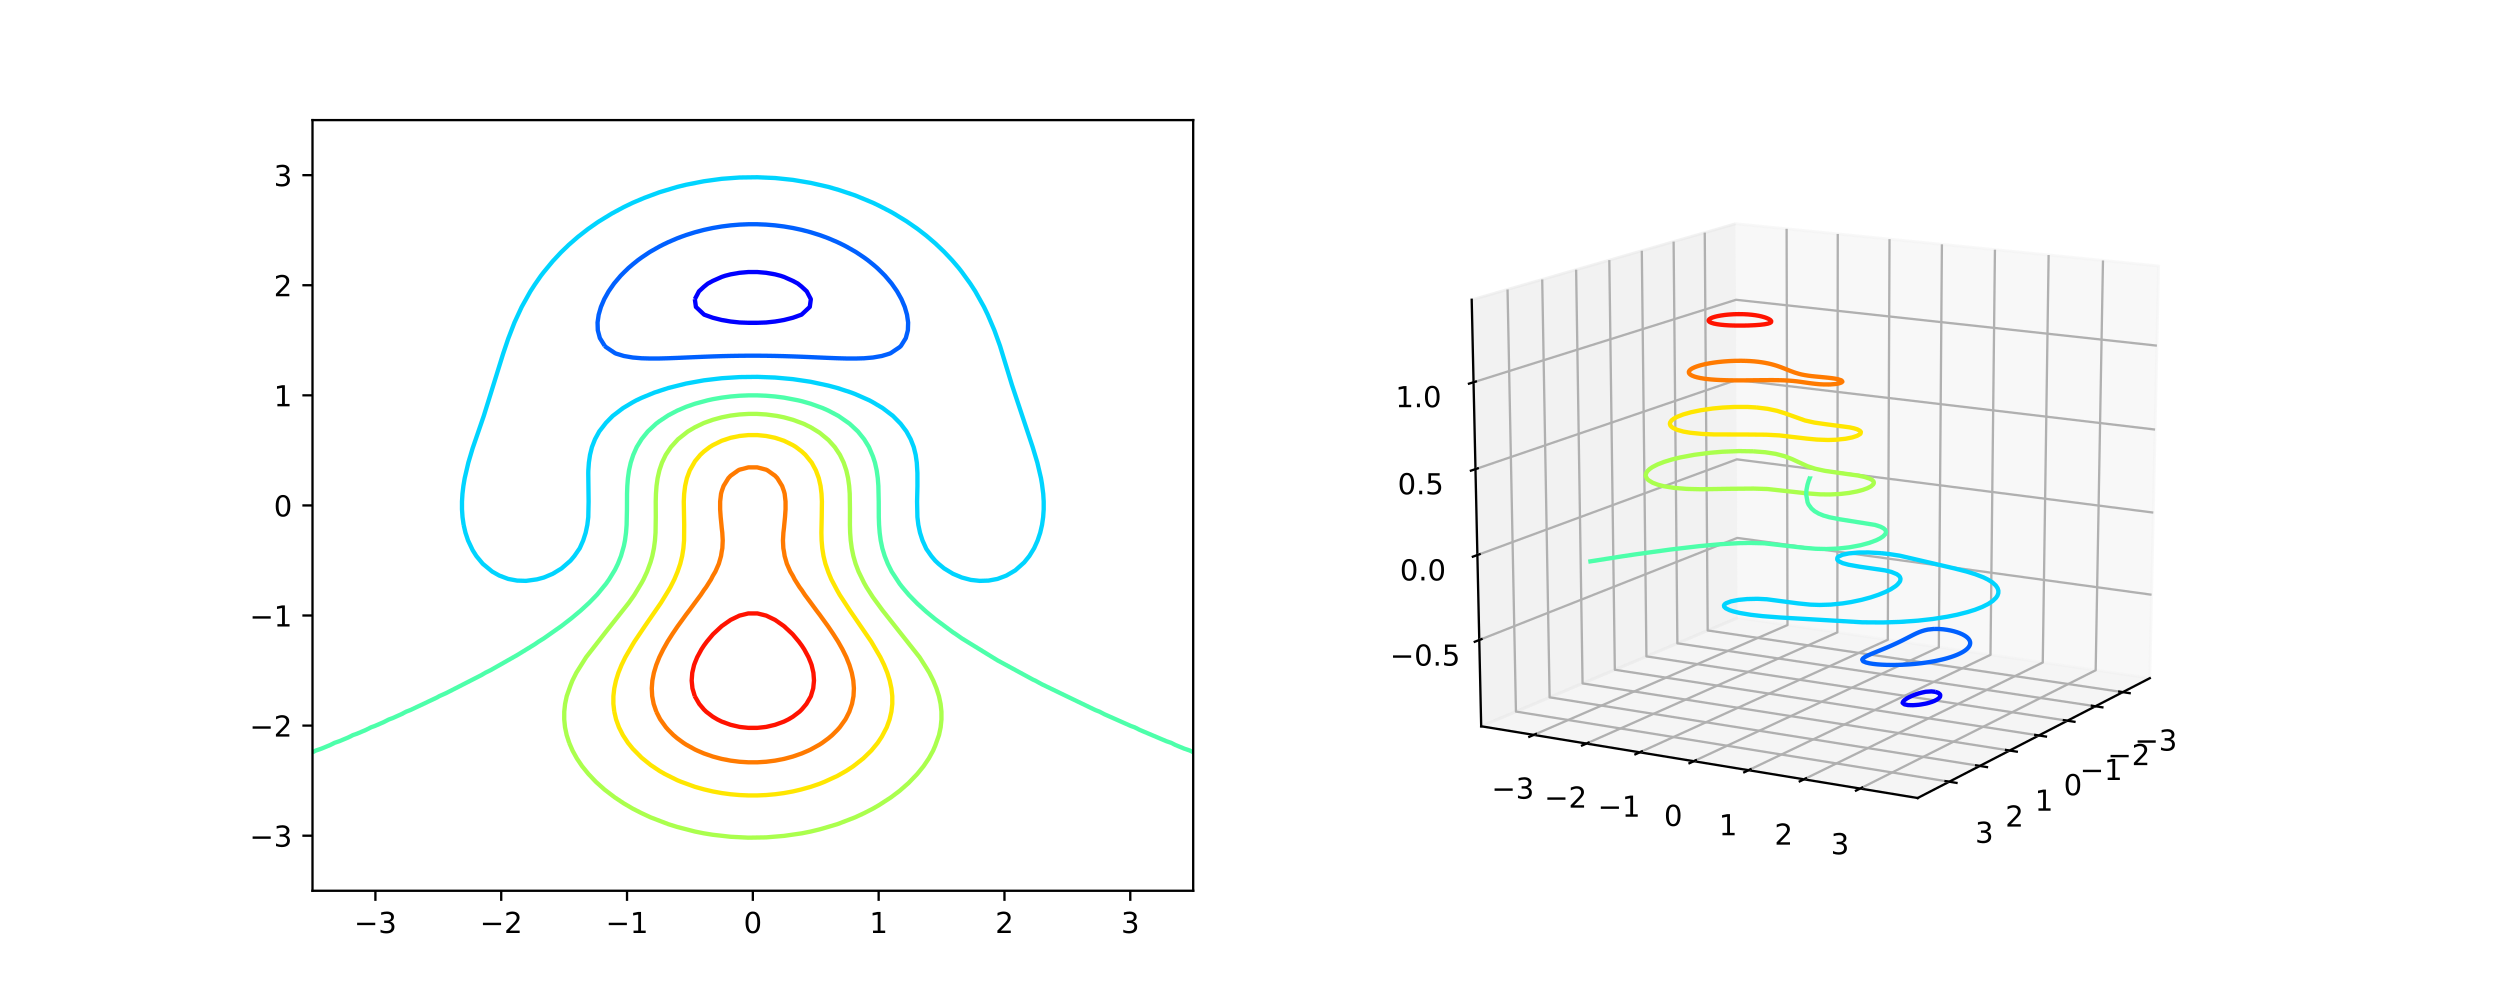 <?xml version="1.0" encoding="utf-8" standalone="no"?>
<!DOCTYPE svg PUBLIC "-//W3C//DTD SVG 1.1//EN"
  "http://www.w3.org/Graphics/SVG/1.1/DTD/svg11.dtd">
<!-- Created with matplotlib (https://matplotlib.org/) -->
<svg height="345.6pt" version="1.1" viewBox="0 0 863.28 345.6" width="863.28pt" xmlns="http://www.w3.org/2000/svg" xmlns:xlink="http://www.w3.org/1999/xlink">
 <defs>
  <style type="text/css">
*{stroke-linecap:butt;stroke-linejoin:round;}
  </style>
 </defs>
 <g id="figure_1">
  <g id="patch_1">
   <path d="M 0 345.6 
L 863.28 345.6 
L 863.28 0 
L 0 0 
z
" style="fill:#ffffff;"/>
  </g>
  <g id="axes_1">
   <g id="patch_2">
    <path d="M 107.91 307.584 
L 412.02 307.584 
L 412.02 41.472 
L 107.91 41.472 
z
" style="fill:#ffffff;"/>
   </g>
   <g id="matplotlib.axis_1">
    <g id="xtick_1">
     <g id="line2d_1">
      <defs>
       <path d="M 0 0 
L 0 3.5 
" id="m47b4298f0b" style="stroke:#000000;stroke-width:0.8;"/>
      </defs>
      <g>
       <use style="stroke:#000000;stroke-width:0.8;" x="129.632" xlink:href="#m47b4298f0b" y="307.584"/>
      </g>
     </g>
     <g id="text_1">
      <!-- −3 -->
      <defs>
       <path d="M 10.594 35.5 
L 73.188 35.5 
L 73.188 27.203 
L 10.594 27.203 
z
" id="DejaVuSans-8722"/>
       <path d="M 40.578 39.312 
Q 47.656 37.797 51.625 33 
Q 55.609 28.219 55.609 21.188 
Q 55.609 10.406 48.188 4.484 
Q 40.766 -1.422 27.094 -1.422 
Q 22.516 -1.422 17.656 -0.516 
Q 12.797 0.391 7.625 2.203 
L 7.625 11.719 
Q 11.719 9.328 16.594 8.109 
Q 21.484 6.891 26.812 6.891 
Q 36.078 6.891 40.938 10.547 
Q 45.797 14.203 45.797 21.188 
Q 45.797 27.641 41.281 31.266 
Q 36.766 34.906 28.719 34.906 
L 20.219 34.906 
L 20.219 43.016 
L 29.109 43.016 
Q 36.375 43.016 40.234 45.922 
Q 44.094 48.828 44.094 54.297 
Q 44.094 59.906 40.109 62.906 
Q 36.141 65.922 28.719 65.922 
Q 24.656 65.922 20.016 65.031 
Q 15.375 64.156 9.812 62.312 
L 9.812 71.094 
Q 15.438 72.656 20.344 73.438 
Q 25.25 74.219 29.594 74.219 
Q 40.828 74.219 47.359 69.109 
Q 53.906 64.016 53.906 55.328 
Q 53.906 49.266 50.438 45.094 
Q 46.969 40.922 40.578 39.312 
z
" id="DejaVuSans-51"/>
      </defs>
      <g transform="translate(122.261 322.182)scale(0.1 -0.1)">
       <use xlink:href="#DejaVuSans-8722"/>
       <use x="83.789" xlink:href="#DejaVuSans-51"/>
      </g>
     </g>
    </g>
    <g id="xtick_2">
     <g id="line2d_2">
      <g>
       <use style="stroke:#000000;stroke-width:0.8;" x="173.076" xlink:href="#m47b4298f0b" y="307.584"/>
      </g>
     </g>
     <g id="text_2">
      <!-- −2 -->
      <defs>
       <path d="M 19.188 8.297 
L 53.609 8.297 
L 53.609 0 
L 7.328 0 
L 7.328 8.297 
Q 12.938 14.109 22.625 23.891 
Q 32.328 33.688 34.812 36.531 
Q 39.547 41.844 41.422 45.531 
Q 43.312 49.219 43.312 52.781 
Q 43.312 58.594 39.234 62.25 
Q 35.156 65.922 28.609 65.922 
Q 23.969 65.922 18.812 64.312 
Q 13.672 62.703 7.812 59.422 
L 7.812 69.391 
Q 13.766 71.781 18.938 73 
Q 24.125 74.219 28.422 74.219 
Q 39.75 74.219 46.484 68.547 
Q 53.219 62.891 53.219 53.422 
Q 53.219 48.922 51.531 44.891 
Q 49.859 40.875 45.406 35.406 
Q 44.188 33.984 37.641 27.219 
Q 31.109 20.453 19.188 8.297 
z
" id="DejaVuSans-50"/>
      </defs>
      <g transform="translate(165.705 322.182)scale(0.1 -0.1)">
       <use xlink:href="#DejaVuSans-8722"/>
       <use x="83.789" xlink:href="#DejaVuSans-50"/>
      </g>
     </g>
    </g>
    <g id="xtick_3">
     <g id="line2d_3">
      <g>
       <use style="stroke:#000000;stroke-width:0.8;" x="216.521" xlink:href="#m47b4298f0b" y="307.584"/>
      </g>
     </g>
     <g id="text_3">
      <!-- −1 -->
      <defs>
       <path d="M 12.406 8.297 
L 28.516 8.297 
L 28.516 63.922 
L 10.984 60.406 
L 10.984 69.391 
L 28.422 72.906 
L 38.281 72.906 
L 38.281 8.297 
L 54.391 8.297 
L 54.391 0 
L 12.406 0 
z
" id="DejaVuSans-49"/>
      </defs>
      <g transform="translate(209.15 322.182)scale(0.1 -0.1)">
       <use xlink:href="#DejaVuSans-8722"/>
       <use x="83.789" xlink:href="#DejaVuSans-49"/>
      </g>
     </g>
    </g>
    <g id="xtick_4">
     <g id="line2d_4">
      <g>
       <use style="stroke:#000000;stroke-width:0.8;" x="259.965" xlink:href="#m47b4298f0b" y="307.584"/>
      </g>
     </g>
     <g id="text_4">
      <!-- 0 -->
      <defs>
       <path d="M 31.781 66.406 
Q 24.172 66.406 20.328 58.906 
Q 16.5 51.422 16.5 36.375 
Q 16.5 21.391 20.328 13.891 
Q 24.172 6.391 31.781 6.391 
Q 39.453 6.391 43.281 13.891 
Q 47.125 21.391 47.125 36.375 
Q 47.125 51.422 43.281 58.906 
Q 39.453 66.406 31.781 66.406 
z
M 31.781 74.219 
Q 44.047 74.219 50.516 64.516 
Q 56.984 54.828 56.984 36.375 
Q 56.984 17.969 50.516 8.266 
Q 44.047 -1.422 31.781 -1.422 
Q 19.531 -1.422 13.062 8.266 
Q 6.594 17.969 6.594 36.375 
Q 6.594 54.828 13.062 64.516 
Q 19.531 74.219 31.781 74.219 
z
" id="DejaVuSans-48"/>
      </defs>
      <g transform="translate(256.784 322.182)scale(0.1 -0.1)">
       <use xlink:href="#DejaVuSans-48"/>
      </g>
     </g>
    </g>
    <g id="xtick_5">
     <g id="line2d_5">
      <g>
       <use style="stroke:#000000;stroke-width:0.8;" x="303.409" xlink:href="#m47b4298f0b" y="307.584"/>
      </g>
     </g>
     <g id="text_5">
      <!-- 1 -->
      <g transform="translate(300.228 322.182)scale(0.1 -0.1)">
       <use xlink:href="#DejaVuSans-49"/>
      </g>
     </g>
    </g>
    <g id="xtick_6">
     <g id="line2d_6">
      <g>
       <use style="stroke:#000000;stroke-width:0.8;" x="346.854" xlink:href="#m47b4298f0b" y="307.584"/>
      </g>
     </g>
     <g id="text_6">
      <!-- 2 -->
      <g transform="translate(343.672 322.182)scale(0.1 -0.1)">
       <use xlink:href="#DejaVuSans-50"/>
      </g>
     </g>
    </g>
    <g id="xtick_7">
     <g id="line2d_7">
      <g>
       <use style="stroke:#000000;stroke-width:0.8;" x="390.298" xlink:href="#m47b4298f0b" y="307.584"/>
      </g>
     </g>
     <g id="text_7">
      <!-- 3 -->
      <g transform="translate(387.117 322.182)scale(0.1 -0.1)">
       <use xlink:href="#DejaVuSans-51"/>
      </g>
     </g>
    </g>
   </g>
   <g id="matplotlib.axis_2">
    <g id="ytick_1">
     <g id="line2d_8">
      <defs>
       <path d="M 0 0 
L -3.5 0 
" id="m21ea9159af" style="stroke:#000000;stroke-width:0.8;"/>
      </defs>
      <g>
       <use style="stroke:#000000;stroke-width:0.8;" x="107.91" xlink:href="#m21ea9159af" y="288.576"/>
      </g>
     </g>
     <g id="text_8">
      <!-- −3 -->
      <g transform="translate(86.168 292.375)scale(0.1 -0.1)">
       <use xlink:href="#DejaVuSans-8722"/>
       <use x="83.789" xlink:href="#DejaVuSans-51"/>
      </g>
     </g>
    </g>
    <g id="ytick_2">
     <g id="line2d_9">
      <g>
       <use style="stroke:#000000;stroke-width:0.8;" x="107.91" xlink:href="#m21ea9159af" y="250.56"/>
      </g>
     </g>
     <g id="text_9">
      <!-- −2 -->
      <g transform="translate(86.168 254.359)scale(0.1 -0.1)">
       <use xlink:href="#DejaVuSans-8722"/>
       <use x="83.789" xlink:href="#DejaVuSans-50"/>
      </g>
     </g>
    </g>
    <g id="ytick_3">
     <g id="line2d_10">
      <g>
       <use style="stroke:#000000;stroke-width:0.8;" x="107.91" xlink:href="#m21ea9159af" y="212.544"/>
      </g>
     </g>
     <g id="text_10">
      <!-- −1 -->
      <g transform="translate(86.168 216.343)scale(0.1 -0.1)">
       <use xlink:href="#DejaVuSans-8722"/>
       <use x="83.789" xlink:href="#DejaVuSans-49"/>
      </g>
     </g>
    </g>
    <g id="ytick_4">
     <g id="line2d_11">
      <g>
       <use style="stroke:#000000;stroke-width:0.8;" x="107.91" xlink:href="#m21ea9159af" y="174.528"/>
      </g>
     </g>
     <g id="text_11">
      <!-- 0 -->
      <g transform="translate(94.547 178.327)scale(0.1 -0.1)">
       <use xlink:href="#DejaVuSans-48"/>
      </g>
     </g>
    </g>
    <g id="ytick_5">
     <g id="line2d_12">
      <g>
       <use style="stroke:#000000;stroke-width:0.8;" x="107.91" xlink:href="#m21ea9159af" y="136.512"/>
      </g>
     </g>
     <g id="text_12">
      <!-- 1 -->
      <g transform="translate(94.547 140.311)scale(0.1 -0.1)">
       <use xlink:href="#DejaVuSans-49"/>
      </g>
     </g>
    </g>
    <g id="ytick_6">
     <g id="line2d_13">
      <g>
       <use style="stroke:#000000;stroke-width:0.8;" x="107.91" xlink:href="#m21ea9159af" y="98.496"/>
      </g>
     </g>
     <g id="text_13">
      <!-- 2 -->
      <g transform="translate(94.547 102.295)scale(0.1 -0.1)">
       <use xlink:href="#DejaVuSans-50"/>
      </g>
     </g>
    </g>
    <g id="ytick_7">
     <g id="line2d_14">
      <g>
       <use style="stroke:#000000;stroke-width:0.8;" x="107.91" xlink:href="#m21ea9159af" y="60.48"/>
      </g>
     </g>
     <g id="text_14">
      <!-- 3 -->
      <g transform="translate(94.547 64.279)scale(0.1 -0.1)">
       <use xlink:href="#DejaVuSans-51"/>
      </g>
     </g>
    </g>
   </g>
   <g id="LineCollection_1"/>
   <g id="LineCollection_2">
    <path clip-path="url(#pd31c607b9c)" d="M 239.946 103.296 
L 239.998 103.762 
L 240.307 105.984 
L 243.07 108.579 
L 243.204 108.672 
L 246.142 109.721 
L 249.214 110.497 
L 252.285 111.024 
L 255.357 111.352 
L 255.516 111.36 
L 258.429 111.465 
L 261.501 111.465 
L 264.414 111.36 
L 264.573 111.352 
L 267.645 111.024 
L 270.716 110.497 
L 273.788 109.721 
L 276.726 108.672 
L 276.86 108.579 
L 279.623 105.984 
L 279.932 103.762 
L 279.984 103.296 
L 279.932 103.188 
L 278.574 100.608 
L 276.86 99.021 
L 275.498 97.92 
L 273.788 96.993 
L 270.716 95.629 
L 269.548 95.232 
L 267.645 94.738 
L 264.573 94.204 
L 261.501 93.935 
L 258.429 93.935 
L 255.357 94.204 
L 252.285 94.738 
L 250.382 95.232 
L 249.214 95.629 
L 246.142 96.993 
L 244.432 97.92 
L 243.07 99.021 
L 241.356 100.608 
L 239.998 103.188 
L 239.946 103.296 
" style="fill:none;stroke:#0000ff;stroke-width:1.5;"/>
   </g>
   <g id="LineCollection_3">
    <path clip-path="url(#pd31c607b9c)" d="M 208.811 119.424 
L 209.28 119.874 
L 212.352 121.933 
L 212.758 122.112 
L 215.424 122.924 
L 218.495 123.455 
L 221.567 123.715 
L 224.639 123.804 
L 227.711 123.788 
L 230.783 123.706 
L 233.855 123.589 
L 236.926 123.456 
L 239.998 123.321 
L 243.07 123.192 
L 246.142 123.077 
L 249.214 122.98 
L 252.285 122.906 
L 255.357 122.855 
L 258.429 122.829 
L 261.501 122.829 
L 264.573 122.855 
L 267.645 122.906 
L 270.716 122.98 
L 273.788 123.077 
L 276.86 123.192 
L 279.932 123.321 
L 283.004 123.456 
L 286.075 123.589 
L 289.147 123.706 
L 292.219 123.788 
L 295.291 123.804 
L 298.363 123.715 
L 301.435 123.455 
L 304.506 122.924 
L 307.172 122.112 
L 307.578 121.933 
L 310.65 119.874 
L 311.119 119.424 
L 312.792 116.736 
L 313.504 114.048 
L 313.588 111.36 
L 313.2 108.672 
L 312.418 105.984 
L 311.275 103.296 
L 310.65 102.181 
L 309.769 100.608 
L 307.899 97.92 
L 307.578 97.533 
L 305.627 95.232 
L 304.506 94.097 
L 302.91 92.544 
L 301.435 91.283 
L 299.668 89.856 
L 298.363 88.91 
L 295.772 87.168 
L 295.291 86.871 
L 292.219 85.126 
L 290.963 84.48 
L 289.147 83.606 
L 286.075 82.291 
L 284.755 81.792 
L 283.004 81.16 
L 279.932 80.198 
L 276.86 79.39 
L 275.55 79.104 
L 273.788 78.728 
L 270.716 78.206 
L 267.645 77.819 
L 264.573 77.564 
L 261.501 77.436 
L 258.429 77.436 
L 255.357 77.564 
L 252.285 77.819 
L 249.214 78.206 
L 246.142 78.728 
L 244.38 79.104 
L 243.07 79.39 
L 239.998 80.198 
L 236.926 81.16 
L 235.175 81.792 
L 233.855 82.291 
L 230.783 83.606 
L 228.967 84.48 
L 227.711 85.126 
L 224.639 86.871 
L 224.158 87.168 
L 221.567 88.91 
L 220.262 89.856 
L 218.495 91.283 
L 217.02 92.544 
L 215.424 94.097 
L 214.303 95.232 
L 212.352 97.533 
L 212.031 97.92 
L 210.161 100.608 
L 209.28 102.181 
L 208.655 103.296 
L 207.512 105.984 
L 206.73 108.672 
L 206.342 111.36 
L 206.426 114.048 
L 207.138 116.736 
L 208.811 119.424 
" style="fill:none;stroke:#0060ff;stroke-width:1.5;"/>
   </g>
   <g id="LineCollection_4">
    <path clip-path="url(#pd31c607b9c)" d="M 160.102 181.248 
L 160.726 183.936 
L 161.62 186.624 
L 163.203 189.959 
L 164.485 192 
L 166.71 194.688 
L 169.964 197.376 
L 172.418 198.753 
L 175.49 199.91 
L 178.562 200.485 
L 181.634 200.583 
L 185.403 200.064 
L 187.777 199.429 
L 190.849 198.143 
L 193.921 196.273 
L 196.993 193.606 
L 198.341 192 
L 200.191 189.312 
L 201.381 186.624 
L 202.245 183.936 
L 202.816 181.248 
L 203.139 178.56 
L 203.252 173.184 
L 203.136 163.389 
L 203.157 162.432 
L 203.35 159.744 
L 203.74 157.056 
L 204.404 154.368 
L 205.455 151.68 
L 206.924 148.992 
L 209.28 145.964 
L 211.592 143.616 
L 215.125 140.928 
L 218.495 138.912 
L 219.732 138.24 
L 221.567 137.374 
L 225.986 135.552 
L 230.783 133.983 
L 236.926 132.445 
L 243.07 131.333 
L 249.214 130.605 
L 255.357 130.213 
L 261.501 130.134 
L 267.645 130.369 
L 273.788 130.925 
L 279.932 131.837 
L 286.075 133.158 
L 289.147 133.983 
L 293.944 135.552 
L 295.291 136.07 
L 300.198 138.24 
L 301.435 138.912 
L 304.805 140.928 
L 308.338 143.616 
L 310.985 146.304 
L 313.006 148.992 
L 314.475 151.68 
L 315.526 154.368 
L 316.19 157.056 
L 316.58 159.744 
L 316.794 163.389 
L 316.802 167.808 
L 316.678 173.184 
L 316.791 178.56 
L 317.114 181.248 
L 317.685 183.936 
L 318.549 186.624 
L 319.865 189.535 
L 321.589 192 
L 322.937 193.606 
L 324.09 194.688 
L 326.009 196.273 
L 329.081 198.143 
L 332.153 199.429 
L 335.225 200.244 
L 338.296 200.583 
L 341.368 200.485 
L 344.44 199.91 
L 347.512 198.753 
L 350.584 196.958 
L 353.655 194.223 
L 355.445 192 
L 357.098 189.312 
L 358.31 186.624 
L 359.204 183.936 
L 359.828 181.248 
L 360.216 178.56 
L 360.4 175.872 
L 360.4 173.184 
L 360.235 170.496 
L 359.799 167.088 
L 359.464 165.12 
L 358.202 159.744 
L 356.587 154.368 
L 349.419 132.864 
L 345.307 119.424 
L 343.37 114.048 
L 341.076 108.672 
L 339.784 105.984 
L 336.78 100.608 
L 335.039 97.92 
L 332.153 93.94 
L 331.071 92.544 
L 328.768 89.856 
L 326.009 86.938 
L 322.937 84.015 
L 319.865 81.388 
L 316.794 79.017 
L 313.044 76.416 
L 308.645 73.728 
L 307.578 73.119 
L 303.554 71.04 
L 301.435 70.019 
L 295.291 67.475 
L 289.886 65.664 
L 286.075 64.548 
L 279.932 63.154 
L 273.788 62.119 
L 267.645 61.476 
L 261.501 61.206 
L 255.357 61.295 
L 249.214 61.749 
L 243.07 62.59 
L 236.926 63.794 
L 233.855 64.548 
L 227.711 66.389 
L 222.434 68.352 
L 218.495 70.019 
L 215.424 71.501 
L 211.285 73.728 
L 206.886 76.416 
L 206.208 76.861 
L 203.018 79.104 
L 199.567 81.792 
L 196.474 84.48 
L 193.689 87.168 
L 190.849 90.218 
L 187.777 93.94 
L 186.775 95.232 
L 184.705 98.211 
L 183.15 100.608 
L 180.146 105.984 
L 177.652 111.36 
L 175.49 116.961 
L 173.747 122.112 
L 167.051 143.616 
L 163.203 154.801 
L 161.728 159.744 
L 160.466 165.12 
L 160.011 167.808 
L 159.695 170.496 
L 159.53 173.184 
L 159.53 175.872 
L 159.714 178.56 
L 160.102 181.248 
L 160.102 181.248 
" style="fill:none;stroke:#00d4ff;stroke-width:1.5;"/>
   </g>
   <g id="LineCollection_5">
    <path clip-path="url(#pd31c607b9c)" d="M 107.91 259.766 
L 108.993 259.2 
L 110.982 258.52 
L 114.054 257.253 
L 115.51 256.512 
L 117.125 255.962 
L 120.197 254.684 
L 121.907 253.824 
L 123.269 253.356 
L 126.341 252.057 
L 128.165 251.136 
L 129.413 250.696 
L 132.485 249.367 
L 134.273 248.448 
L 135.556 247.977 
L 138.628 246.608 
L 140.228 245.76 
L 141.7 245.191 
L 150.915 240.843 
L 151.704 240.384 
L 153.987 239.37 
L 166.275 233.1 
L 167.57 232.32 
L 169.346 231.45 
L 178.562 226.221 
L 184.705 222.453 
L 185.977 221.568 
L 187.777 220.453 
L 193.921 216.136 
L 197.321 213.504 
L 200.532 210.816 
L 203.462 208.128 
L 206.208 205.31 
L 209.28 201.567 
L 210.338 200.064 
L 212.352 196.764 
L 213.365 194.688 
L 214.433 192 
L 215.424 188.551 
L 215.815 186.624 
L 216.173 183.936 
L 216.378 181.248 
L 216.496 175.872 
L 216.522 170.496 
L 216.616 167.808 
L 216.825 165.12 
L 217.201 162.432 
L 217.8 159.744 
L 218.679 157.056 
L 219.871 154.368 
L 221.567 151.623 
L 223.685 148.992 
L 226.566 146.304 
L 227.711 145.443 
L 230.783 143.408 
L 233.855 141.801 
L 236.926 140.479 
L 239.998 139.411 
L 244.34 138.24 
L 246.142 137.842 
L 249.214 137.306 
L 252.285 136.913 
L 255.357 136.656 
L 258.429 136.528 
L 261.501 136.528 
L 264.573 136.656 
L 267.645 136.913 
L 270.716 137.306 
L 275.59 138.24 
L 276.86 138.537 
L 279.932 139.411 
L 284.121 140.928 
L 286.075 141.801 
L 289.506 143.616 
L 293.364 146.304 
L 296.245 148.992 
L 298.406 151.68 
L 300.059 154.368 
L 301.435 157.621 
L 302.13 159.744 
L 302.729 162.432 
L 303.105 165.12 
L 303.314 167.808 
L 303.433 173.184 
L 303.459 178.56 
L 303.552 181.248 
L 303.757 183.936 
L 304.115 186.624 
L 304.675 189.312 
L 305.497 192 
L 306.565 194.688 
L 307.908 197.376 
L 310.65 201.567 
L 311.573 202.752 
L 313.843 205.44 
L 316.794 208.456 
L 319.865 211.245 
L 322.937 213.785 
L 329.081 218.351 
L 329.91 218.88 
L 332.153 220.453 
L 344.44 228.02 
L 356.727 234.695 
L 357.443 235.008 
L 359.799 236.302 
L 378.23 245.191 
L 379.702 245.76 
L 381.302 246.608 
L 390.517 250.696 
L 391.765 251.136 
L 393.589 252.057 
L 402.805 255.962 
L 404.42 256.512 
L 405.876 257.253 
L 408.948 258.52 
L 410.937 259.2 
L 412.02 259.766 
L 412.02 259.766 
" style="fill:none;stroke:#4dffaa;stroke-width:1.5;"/>
   </g>
   <g id="LineCollection_6">
    <path clip-path="url(#pd31c607b9c)" d="M 196.556 256.512 
L 195.678 253.824 
L 195.11 251.136 
L 194.835 248.448 
L 194.842 245.76 
L 195.129 243.072 
L 195.699 240.384 
L 196.993 236.703 
L 197.661 235.008 
L 199.01 232.32 
L 202.389 226.944 
L 209.28 218.086 
L 217.153 208.128 
L 219.04 205.44 
L 221.567 201.262 
L 222.215 200.064 
L 223.462 197.376 
L 224.639 194.145 
L 225.253 192 
L 225.806 189.312 
L 226.166 186.624 
L 226.365 183.936 
L 226.451 178.56 
L 226.432 173.184 
L 226.507 170.496 
L 226.705 167.808 
L 227.08 165.12 
L 227.711 162.367 
L 228.601 159.744 
L 229.893 157.056 
L 231.684 154.368 
L 234.124 151.68 
L 237.524 148.992 
L 239.998 147.528 
L 243.07 146.057 
L 246.142 144.961 
L 249.214 144.115 
L 252.285 143.504 
L 255.357 143.123 
L 258.429 142.934 
L 261.501 142.934 
L 264.573 143.123 
L 268.243 143.616 
L 270.716 144.115 
L 273.788 144.961 
L 277.434 146.304 
L 279.932 147.528 
L 283.004 149.41 
L 286.075 151.95 
L 288.246 154.368 
L 290.037 157.056 
L 291.329 159.744 
L 292.24 162.432 
L 292.85 165.12 
L 293.225 167.808 
L 293.423 170.496 
L 293.5 175.872 
L 293.485 181.248 
L 293.565 183.936 
L 293.764 186.624 
L 294.124 189.312 
L 294.677 192 
L 295.451 194.688 
L 296.468 197.376 
L 298.363 201.262 
L 299.201 202.752 
L 301.435 206.241 
L 304.791 210.816 
L 317.541 226.944 
L 319.865 230.599 
L 320.92 232.32 
L 322.269 235.008 
L 323.37 237.696 
L 324.231 240.384 
L 324.801 243.072 
L 325.088 245.76 
L 325.095 248.448 
L 324.82 251.136 
L 324.252 253.824 
L 322.937 257.52 
L 322.214 259.2 
L 320.736 261.888 
L 318.924 264.576 
L 316.741 267.264 
L 313.722 270.397 
L 310.65 273.085 
L 307.578 275.397 
L 303.532 278.016 
L 301.435 279.233 
L 298.363 280.805 
L 295.291 282.235 
L 289.147 284.595 
L 284.137 286.08 
L 283.004 286.399 
L 279.932 287.145 
L 276.86 287.76 
L 270.716 288.645 
L 264.573 289.153 
L 258.429 289.256 
L 252.285 288.946 
L 246.142 288.257 
L 243.07 287.76 
L 239.998 287.145 
L 233.855 285.558 
L 230.783 284.595 
L 224.639 282.235 
L 221.369 280.704 
L 218.495 279.233 
L 215.424 277.434 
L 212.255 275.328 
L 208.736 272.64 
L 205.738 269.952 
L 203.136 267.201 
L 201.006 264.576 
L 199.194 261.888 
L 197.716 259.2 
L 196.556 256.512 
L 196.556 256.512 
" style="fill:none;stroke:#aaff4d;stroke-width:1.5;"/>
   </g>
   <g id="LineCollection_7">
    <path clip-path="url(#pd31c607b9c)" d="M 212.12 245.76 
L 211.811 243.072 
L 211.816 240.384 
L 212.122 237.696 
L 212.701 235.008 
L 213.536 232.32 
L 214.623 229.632 
L 215.93 226.944 
L 218.495 222.528 
L 219.074 221.568 
L 222.692 216.192 
L 228.253 208.128 
L 230.783 203.991 
L 231.503 202.752 
L 232.862 200.064 
L 233.989 197.376 
L 234.902 194.688 
L 235.562 192 
L 235.989 189.312 
L 236.217 186.624 
L 236.26 181.248 
L 236.116 173.184 
L 236.25 170.496 
L 236.581 167.808 
L 237.192 165.12 
L 238.19 162.432 
L 239.998 159.252 
L 241.83 157.056 
L 243.07 155.909 
L 245.083 154.368 
L 246.142 153.71 
L 249.214 152.202 
L 252.285 151.177 
L 255.357 150.55 
L 258.429 150.24 
L 261.501 150.24 
L 264.573 150.55 
L 267.645 151.177 
L 270.716 152.202 
L 273.788 153.71 
L 274.847 154.368 
L 276.86 155.909 
L 278.1 157.056 
L 280.288 159.744 
L 281.74 162.432 
L 282.738 165.12 
L 283.349 167.808 
L 283.68 170.496 
L 283.814 173.184 
L 283.749 178.56 
L 283.64 183.936 
L 283.713 186.624 
L 283.941 189.312 
L 284.368 192 
L 285.028 194.688 
L 286.075 197.687 
L 287.068 200.064 
L 289.147 203.991 
L 289.977 205.44 
L 293.486 210.816 
L 300.856 221.568 
L 304 226.944 
L 305.307 229.632 
L 306.394 232.32 
L 307.229 235.008 
L 307.808 237.696 
L 308.114 240.384 
L 308.119 243.072 
L 307.81 245.76 
L 307.179 248.448 
L 306.204 251.136 
L 304.506 254.364 
L 303.086 256.512 
L 300.86 259.2 
L 298.1 261.888 
L 294.677 264.576 
L 292.219 266.197 
L 289.147 267.935 
L 284.755 269.952 
L 283.004 270.658 
L 279.932 271.71 
L 276.579 272.64 
L 273.788 273.295 
L 270.716 273.856 
L 267.645 274.268 
L 264.573 274.539 
L 261.501 274.672 
L 258.429 274.672 
L 255.357 274.539 
L 252.285 274.268 
L 249.214 273.856 
L 246.142 273.295 
L 243.07 272.575 
L 239.998 271.71 
L 235.175 269.952 
L 233.855 269.407 
L 229.555 267.264 
L 227.711 266.197 
L 224.639 264.136 
L 221.567 261.652 
L 218.495 258.541 
L 216.844 256.512 
L 215.084 253.824 
L 213.726 251.136 
L 212.751 248.448 
L 212.12 245.76 
L 212.12 245.76 
" style="fill:none;stroke:#ffe600;stroke-width:1.5;"/>
   </g>
   <g id="LineCollection_8">
    <path clip-path="url(#pd31c607b9c)" d="M 226.639 245.76 
L 225.718 243.072 
L 225.205 240.384 
L 225.067 237.696 
L 225.273 235.008 
L 225.796 232.32 
L 226.608 229.632 
L 227.679 226.944 
L 227.711 226.88 
L 229.004 224.256 
L 230.518 221.568 
L 230.783 221.145 
L 232.228 218.88 
L 233.855 216.472 
L 234.051 216.192 
L 236.001 213.504 
L 236.926 212.219 
L 238.001 210.816 
L 239.973 208.128 
L 239.998 208.091 
L 241.974 205.44 
L 243.07 203.78 
L 243.836 202.752 
L 245.534 200.064 
L 246.142 198.86 
L 247.028 197.376 
L 248.212 194.688 
L 248.983 192 
L 249.214 190.474 
L 249.437 189.312 
L 249.568 186.624 
L 249.414 183.936 
L 249.214 182.238 
L 249.124 181.248 
L 248.856 178.56 
L 248.67 175.872 
L 248.674 173.184 
L 248.983 170.496 
L 249.214 169.639 
L 249.859 167.808 
L 251.513 165.12 
L 252.285 164.29 
L 254.889 162.432 
L 255.357 162.19 
L 258.429 161.395 
L 261.501 161.395 
L 264.573 162.19 
L 265.041 162.432 
L 267.645 164.29 
L 268.417 165.12 
L 270.071 167.808 
L 270.716 169.639 
L 270.947 170.496 
L 271.256 173.184 
L 271.26 175.872 
L 271.074 178.56 
L 270.806 181.248 
L 270.716 182.238 
L 270.516 183.936 
L 270.362 186.624 
L 270.493 189.312 
L 270.716 190.474 
L 270.947 192 
L 271.718 194.688 
L 272.902 197.376 
L 273.788 198.86 
L 274.396 200.064 
L 276.094 202.752 
L 276.86 203.78 
L 277.956 205.44 
L 279.932 208.091 
L 279.957 208.128 
L 281.929 210.816 
L 283.004 212.219 
L 283.929 213.504 
L 285.879 216.192 
L 286.075 216.472 
L 287.702 218.88 
L 289.147 221.145 
L 289.412 221.568 
L 290.926 224.256 
L 292.219 226.88 
L 292.251 226.944 
L 293.322 229.632 
L 294.134 232.32 
L 294.657 235.008 
L 294.863 237.696 
L 294.725 240.384 
L 294.212 243.072 
L 293.291 245.76 
L 292.219 247.885 
L 291.911 248.448 
L 289.982 251.136 
L 289.147 252.071 
L 287.392 253.824 
L 286.075 254.937 
L 283.933 256.512 
L 283.004 257.117 
L 279.932 258.824 
L 279.124 259.2 
L 276.86 260.174 
L 273.788 261.24 
L 271.387 261.888 
L 270.716 262.061 
L 267.645 262.654 
L 264.573 263.041 
L 261.501 263.233 
L 258.429 263.233 
L 255.357 263.041 
L 252.285 262.654 
L 249.214 262.061 
L 248.543 261.888 
L 246.142 261.24 
L 243.07 260.174 
L 240.806 259.2 
L 239.998 258.824 
L 236.926 257.117 
L 235.997 256.512 
L 233.855 254.937 
L 232.538 253.824 
L 230.783 252.071 
L 229.948 251.136 
L 228.019 248.448 
L 227.711 247.885 
L 226.639 245.76 
" style="fill:none;stroke:#ff7a00;stroke-width:1.5;"/>
   </g>
   <g id="LineCollection_9">
    <path clip-path="url(#pd31c607b9c)" d="M 239.914 240.384 
L 239.114 237.696 
L 238.843 235.008 
L 239.047 232.32 
L 239.674 229.632 
L 239.998 228.77 
L 240.747 226.944 
L 242.205 224.256 
L 243.07 222.932 
L 244.077 221.568 
L 246.142 219.094 
L 246.354 218.88 
L 249.214 216.215 
L 249.245 216.192 
L 252.285 214.06 
L 253.433 213.504 
L 255.357 212.576 
L 258.429 211.818 
L 261.501 211.818 
L 264.573 212.576 
L 266.497 213.504 
L 267.645 214.06 
L 270.685 216.192 
L 270.716 216.215 
L 273.576 218.88 
L 273.788 219.094 
L 275.853 221.568 
L 276.86 222.932 
L 277.725 224.256 
L 279.183 226.944 
L 279.932 228.77 
L 280.256 229.632 
L 280.883 232.32 
L 281.087 235.008 
L 280.816 237.696 
L 280.016 240.384 
L 279.932 240.553 
L 278.47 243.072 
L 276.86 244.991 
L 276.072 245.76 
L 273.788 247.496 
L 272.176 248.448 
L 270.716 249.17 
L 267.645 250.284 
L 264.573 251.006 
L 263.458 251.136 
L 261.501 251.34 
L 258.429 251.34 
L 256.472 251.136 
L 255.357 251.006 
L 252.285 250.284 
L 249.214 249.17 
L 247.754 248.448 
L 246.142 247.496 
L 243.858 245.76 
L 243.07 244.991 
L 241.46 243.072 
L 239.998 240.553 
L 239.914 240.384 
" style="fill:none;stroke:#ff1300;stroke-width:1.5;"/>
   </g>
   <g id="LineCollection_10"/>
   <g id="patch_3">
    <path d="M 107.91 307.584 
L 107.91 41.472 
" style="fill:none;stroke:#000000;stroke-linecap:square;stroke-linejoin:miter;stroke-width:0.8;"/>
   </g>
   <g id="patch_4">
    <path d="M 412.02 307.584 
L 412.02 41.472 
" style="fill:none;stroke:#000000;stroke-linecap:square;stroke-linejoin:miter;stroke-width:0.8;"/>
   </g>
   <g id="patch_5">
    <path d="M 107.91 307.584 
L 412.02 307.584 
" style="fill:none;stroke:#000000;stroke-linecap:square;stroke-linejoin:miter;stroke-width:0.8;"/>
   </g>
   <g id="patch_6">
    <path d="M 107.91 41.472 
L 412.02 41.472 
" style="fill:none;stroke:#000000;stroke-linecap:square;stroke-linejoin:miter;stroke-width:0.8;"/>
   </g>
  </g>
  <g id="patch_7">
   <path d="M 472.842 307.584 
L 776.952 307.584 
L 776.952 41.472 
L 472.842 41.472 
z
" style="fill:#ffffff;"/>
  </g>
  <g id="pane3d_1">
   <g id="patch_8">
    <path d="M 600.049 213.325 
L 742.346 234.183 
L 745.387 91.859 
L 599.309 77.253 
" style="fill:#f2f2f2;opacity:0.5;stroke:#f2f2f2;stroke-linejoin:miter;"/>
   </g>
  </g>
  <g id="pane3d_2">
   <g id="patch_9">
    <path d="M 600.049 213.325 
L 511.472 250.789 
L 508.199 103.513 
L 599.309 77.253 
" style="fill:#e6e6e6;opacity:0.5;stroke:#e6e6e6;stroke-linejoin:miter;"/>
   </g>
  </g>
  <g id="pane3d_3">
   <g id="patch_10">
    <path d="M 600.049 213.325 
L 511.472 250.789 
L 662.177 275.566 
L 742.346 234.183 
" style="fill:#ececec;opacity:0.5;stroke:#ececec;stroke-linejoin:miter;"/>
   </g>
  </g>
  <g id="axis3d_1">
   <g id="line2d_15">
    <path d="M 742.346 234.183 
L 662.177 275.566 
" style="fill:none;stroke:#000000;stroke-linecap:square;stroke-width:0.8;"/>
   </g>
   <g id="Line3DCollection_1">
    <path d="M 733 239.008 
L 589.684 217.709 
L 588.669 80.32 
" style="fill:none;stroke:#b0b0b0;stroke-width:0.8;"/>
    <path d="M 723.551 243.885 
L 579.215 222.137 
L 577.916 83.419 
" style="fill:none;stroke:#b0b0b0;stroke-width:0.8;"/>
    <path d="M 713.896 248.869 
L 568.528 226.657 
L 566.934 86.584 
" style="fill:none;stroke:#b0b0b0;stroke-width:0.8;"/>
    <path d="M 704.029 253.963 
L 557.619 231.272 
L 555.716 89.817 
" style="fill:none;stroke:#b0b0b0;stroke-width:0.8;"/>
    <path d="M 693.942 259.169 
L 546.478 235.984 
L 544.255 93.121 
" style="fill:none;stroke:#b0b0b0;stroke-width:0.8;"/>
    <path d="M 683.629 264.493 
L 535.1 240.796 
L 532.542 96.497 
" style="fill:none;stroke:#b0b0b0;stroke-width:0.8;"/>
    <path d="M 673.081 269.938 
L 523.475 245.713 
L 520.569 99.947 
" style="fill:none;stroke:#b0b0b0;stroke-width:0.8;"/>
   </g>
   <g id="xtick_8">
    <g id="line2d_16">
     <path d="M 731.798 238.829 
L 735.408 239.365 
" style="fill:none;stroke:#000000;stroke-linecap:square;stroke-width:0.8;"/>
    </g>
    <g id="text_15">
     <!-- −3 -->
     <g transform="translate(737.083 259.199)scale(0.1 -0.1)">
      <use xlink:href="#DejaVuSans-8722"/>
      <use x="83.789" xlink:href="#DejaVuSans-51"/>
     </g>
    </g>
   </g>
   <g id="xtick_9">
    <g id="line2d_17">
     <path d="M 722.339 243.703 
L 725.977 244.251 
" style="fill:none;stroke:#000000;stroke-linecap:square;stroke-width:0.8;"/>
    </g>
    <g id="text_16">
     <!-- −2 -->
     <g transform="translate(727.74 264.221)scale(0.1 -0.1)">
      <use xlink:href="#DejaVuSans-8722"/>
      <use x="83.789" xlink:href="#DejaVuSans-50"/>
     </g>
    </g>
   </g>
   <g id="xtick_10">
    <g id="line2d_18">
     <path d="M 712.675 248.683 
L 716.341 249.243 
" style="fill:none;stroke:#000000;stroke-linecap:square;stroke-width:0.8;"/>
    </g>
    <g id="text_17">
     <!-- −1 -->
     <g transform="translate(718.193 269.352)scale(0.1 -0.1)">
      <use xlink:href="#DejaVuSans-8722"/>
      <use x="83.789" xlink:href="#DejaVuSans-49"/>
     </g>
    </g>
   </g>
   <g id="xtick_11">
    <g id="line2d_19">
     <path d="M 702.798 253.772 
L 706.492 254.344 
" style="fill:none;stroke:#000000;stroke-linecap:square;stroke-width:0.8;"/>
    </g>
    <g id="text_18">
     <!-- 0 -->
     <g transform="translate(712.626 274.597)scale(0.1 -0.1)">
      <use xlink:href="#DejaVuSans-48"/>
     </g>
    </g>
   </g>
   <g id="xtick_12">
    <g id="line2d_20">
     <path d="M 692.702 258.974 
L 696.425 259.56 
" style="fill:none;stroke:#000000;stroke-linecap:square;stroke-width:0.8;"/>
    </g>
    <g id="text_19">
     <!-- 1 -->
     <g transform="translate(702.652 279.959)scale(0.1 -0.1)">
      <use xlink:href="#DejaVuSans-49"/>
     </g>
    </g>
   </g>
   <g id="xtick_13">
    <g id="line2d_21">
     <path d="M 682.379 264.293 
L 686.131 264.892 
" style="fill:none;stroke:#000000;stroke-linecap:square;stroke-width:0.8;"/>
    </g>
    <g id="text_20">
     <!-- 2 -->
     <g transform="translate(692.453 285.441)scale(0.1 -0.1)">
      <use xlink:href="#DejaVuSans-50"/>
     </g>
    </g>
   </g>
   <g id="xtick_14">
    <g id="line2d_22">
     <path d="M 671.822 269.734 
L 675.603 270.346 
" style="fill:none;stroke:#000000;stroke-linecap:square;stroke-width:0.8;"/>
    </g>
    <g id="text_21">
     <!-- 3 -->
     <g transform="translate(682.022 291.048)scale(0.1 -0.1)">
      <use xlink:href="#DejaVuSans-51"/>
     </g>
    </g>
   </g>
  </g>
  <g id="axis3d_2">
   <g id="line2d_23">
    <path d="M 511.472 250.789 
L 662.177 275.566 
" style="fill:none;stroke:#000000;stroke-linecap:square;stroke-width:0.8;"/>
   </g>
   <g id="Line3DCollection_2">
    <path d="M 616.94 79.016 
L 617.242 215.845 
L 529.613 253.772 
" style="fill:none;stroke:#b0b0b0;stroke-width:0.8;"/>
    <path d="M 634.6 80.782 
L 634.459 218.369 
L 547.797 256.761 
" style="fill:none;stroke:#b0b0b0;stroke-width:0.8;"/>
    <path d="M 652.473 82.569 
L 651.878 220.922 
L 566.214 259.789 
" style="fill:none;stroke:#b0b0b0;stroke-width:0.8;"/>
    <path d="M 670.564 84.377 
L 669.505 223.506 
L 584.87 262.856 
" style="fill:none;stroke:#b0b0b0;stroke-width:0.8;"/>
    <path d="M 688.877 86.208 
L 687.341 226.121 
L 603.769 265.964 
" style="fill:none;stroke:#b0b0b0;stroke-width:0.8;"/>
    <path d="M 707.416 88.062 
L 705.392 228.767 
L 622.915 269.111 
" style="fill:none;stroke:#b0b0b0;stroke-width:0.8;"/>
    <path d="M 726.185 89.939 
L 723.661 231.444 
L 642.314 272.301 
" style="fill:none;stroke:#b0b0b0;stroke-width:0.8;"/>
   </g>
   <g id="xtick_15">
    <g id="line2d_24">
     <path d="M 530.375 253.442 
L 528.085 254.433 
" style="fill:none;stroke:#000000;stroke-linecap:square;stroke-width:0.8;"/>
    </g>
    <g id="text_22">
     <!-- −3 -->
     <g transform="translate(515.033 275.796)scale(0.1 -0.1)">
      <use xlink:href="#DejaVuSans-8722"/>
      <use x="83.789" xlink:href="#DejaVuSans-51"/>
     </g>
    </g>
   </g>
   <g id="xtick_16">
    <g id="line2d_25">
     <path d="M 548.551 256.427 
L 546.285 257.431 
" style="fill:none;stroke:#000000;stroke-linecap:square;stroke-width:0.8;"/>
    </g>
    <g id="text_23">
     <!-- −2 -->
     <g transform="translate(533.258 278.892)scale(0.1 -0.1)">
      <use xlink:href="#DejaVuSans-8722"/>
      <use x="83.789" xlink:href="#DejaVuSans-50"/>
     </g>
    </g>
   </g>
   <g id="xtick_17">
    <g id="line2d_26">
     <path d="M 566.96 259.451 
L 564.719 260.468 
" style="fill:none;stroke:#000000;stroke-linecap:square;stroke-width:0.8;"/>
    </g>
    <g id="text_24">
     <!-- −1 -->
     <g transform="translate(551.717 282.028)scale(0.1 -0.1)">
      <use xlink:href="#DejaVuSans-8722"/>
      <use x="83.789" xlink:href="#DejaVuSans-49"/>
     </g>
    </g>
   </g>
   <g id="xtick_18">
    <g id="line2d_27">
     <path d="M 585.608 262.514 
L 583.392 263.544 
" style="fill:none;stroke:#000000;stroke-linecap:square;stroke-width:0.8;"/>
    </g>
    <g id="text_25">
     <!-- 0 -->
     <g transform="translate(574.607 285.205)scale(0.1 -0.1)">
      <use xlink:href="#DejaVuSans-48"/>
     </g>
    </g>
   </g>
   <g id="xtick_19">
    <g id="line2d_28">
     <path d="M 604.498 265.616 
L 602.309 266.66 
" style="fill:none;stroke:#000000;stroke-linecap:square;stroke-width:0.8;"/>
    </g>
    <g id="text_26">
     <!-- 1 -->
     <g transform="translate(593.551 288.424)scale(0.1 -0.1)">
      <use xlink:href="#DejaVuSans-49"/>
     </g>
    </g>
   </g>
   <g id="xtick_20">
    <g id="line2d_29">
     <path d="M 623.635 268.759 
L 621.474 269.817 
" style="fill:none;stroke:#000000;stroke-linecap:square;stroke-width:0.8;"/>
    </g>
    <g id="text_27">
     <!-- 2 -->
     <g transform="translate(612.745 291.685)scale(0.1 -0.1)">
      <use xlink:href="#DejaVuSans-50"/>
     </g>
    </g>
   </g>
   <g id="xtick_21">
    <g id="line2d_30">
     <path d="M 643.024 271.944 
L 640.891 273.015 
" style="fill:none;stroke:#000000;stroke-linecap:square;stroke-width:0.8;"/>
    </g>
    <g id="text_28">
     <!-- 3 -->
     <g transform="translate(632.193 294.989)scale(0.1 -0.1)">
      <use xlink:href="#DejaVuSans-51"/>
     </g>
    </g>
   </g>
  </g>
  <g id="axis3d_3">
   <g id="line2d_31">
    <path d="M 511.472 250.789 
L 508.199 103.513 
" style="fill:none;stroke:#000000;stroke-linecap:square;stroke-width:0.8;"/>
   </g>
   <g id="Line3DCollection_3">
    <path d="M 510.81 220.995 
L 599.899 185.749 
L 742.962 205.368 
" style="fill:none;stroke:#b0b0b0;stroke-width:0.8;"/>
    <path d="M 510.158 191.655 
L 599.752 158.616 
L 743.568 177.003 
" style="fill:none;stroke:#b0b0b0;stroke-width:0.8;"/>
    <path d="M 509.499 161.988 
L 599.603 131.207 
L 744.18 148.334 
" style="fill:none;stroke:#b0b0b0;stroke-width:0.8;"/>
    <path d="M 508.832 131.991 
L 599.452 103.517 
L 744.799 119.357 
" style="fill:none;stroke:#b0b0b0;stroke-width:0.8;"/>
   </g>
   <g id="xtick_22">
    <g id="line2d_32">
     <path d="M 511.585 220.689 
L 509.257 221.61 
" style="fill:none;stroke:#000000;stroke-linecap:square;stroke-width:0.8;"/>
    </g>
    <g id="text_29">
     <!-- −0.5 -->
     <defs>
      <path d="M 10.688 12.406 
L 21 12.406 
L 21 0 
L 10.688 0 
z
" id="DejaVuSans-46"/>
      <path d="M 10.797 72.906 
L 49.516 72.906 
L 49.516 64.594 
L 19.828 64.594 
L 19.828 46.734 
Q 21.969 47.469 24.109 47.828 
Q 26.266 48.188 28.422 48.188 
Q 40.625 48.188 47.75 41.5 
Q 54.891 34.812 54.891 23.391 
Q 54.891 11.625 47.562 5.094 
Q 40.234 -1.422 26.906 -1.422 
Q 22.312 -1.422 17.547 -0.641 
Q 12.797 0.141 7.719 1.703 
L 7.719 11.625 
Q 12.109 9.234 16.797 8.062 
Q 21.484 6.891 26.703 6.891 
Q 35.156 6.891 40.078 11.328 
Q 45.016 15.766 45.016 23.391 
Q 45.016 31 40.078 35.438 
Q 35.156 39.891 26.703 39.891 
Q 22.75 39.891 18.812 39.016 
Q 14.891 38.141 10.797 36.281 
z
" id="DejaVuSans-53"/>
     </defs>
     <g transform="translate(479.967 229.853)scale(0.1 -0.1)">
      <use xlink:href="#DejaVuSans-8722"/>
      <use x="83.789" xlink:href="#DejaVuSans-48"/>
      <use x="147.412" xlink:href="#DejaVuSans-46"/>
      <use x="179.199" xlink:href="#DejaVuSans-53"/>
     </g>
    </g>
   </g>
   <g id="xtick_23">
    <g id="line2d_33">
     <path d="M 510.938 191.367 
L 508.595 192.231 
" style="fill:none;stroke:#000000;stroke-linecap:square;stroke-width:0.8;"/>
    </g>
    <g id="text_30">
     <!-- 0.0 -->
     <g transform="translate(483.399 200.434)scale(0.1 -0.1)">
      <use xlink:href="#DejaVuSans-48"/>
      <use x="63.623" xlink:href="#DejaVuSans-46"/>
      <use x="95.41" xlink:href="#DejaVuSans-48"/>
     </g>
    </g>
   </g>
   <g id="xtick_24">
    <g id="line2d_34">
     <path d="M 510.283 161.72 
L 507.926 162.526 
" style="fill:none;stroke:#000000;stroke-linecap:square;stroke-width:0.8;"/>
    </g>
    <g id="text_31">
     <!-- 0.5 -->
     <g transform="translate(482.634 170.687)scale(0.1 -0.1)">
      <use xlink:href="#DejaVuSans-48"/>
      <use x="63.623" xlink:href="#DejaVuSans-46"/>
      <use x="95.41" xlink:href="#DejaVuSans-53"/>
     </g>
    </g>
   </g>
   <g id="xtick_25">
    <g id="line2d_35">
     <path d="M 509.621 131.743 
L 507.25 132.488 
" style="fill:none;stroke:#000000;stroke-linecap:square;stroke-width:0.8;"/>
    </g>
    <g id="text_32">
     <!-- 1.0 -->
     <g transform="translate(481.859 140.608)scale(0.1 -0.1)">
      <use xlink:href="#DejaVuSans-49"/>
      <use x="63.623" xlink:href="#DejaVuSans-46"/>
      <use x="95.41" xlink:href="#DejaVuSans-48"/>
     </g>
    </g>
   </g>
  </g>
  <g id="axes_2">
   <g id="Line3DCollection_4"/>
   <g id="Line3DCollection_5"/>
   <g id="Line3DCollection_6">
    <path clip-path="url(#pb9cfec800b)" d="M 668.351 238.914 
L 668.111 238.885 
L 666.95 238.755 
L 665.029 238.873 
L 664.952 238.881 
L 663.747 239.135 
L 662.642 239.424 
L 661.657 239.732 
L 660.769 240.055 
L 660.727 240.073 
L 659.984 240.395 
L 659.254 240.744 
L 658.613 241.083 
L 658.579 241.102 
L 658.008 241.477 
L 657.534 241.867 
L 657.182 242.277 
L 656.995 242.693 
L 657.009 242.715 
L 657.625 243.229 
L 658.648 243.433 
L 658.865 243.474 
L 658.931 243.476 
L 660.529 243.516 
L 661.722 243.439 
L 662.591 243.366 
L 663.456 243.24 
L 664.86 242.99 
L 665.334 242.886 
L 666.029 242.705 
L 667.021 242.394 
L 667.88 242.063 
L 668.605 241.712 
L 669.197 241.341 
L 669.657 240.951 
L 669.861 240.698 
L 669.941 240.535 
L 669.991 240.085 
L 669.937 239.822 
L 669.716 239.585 
L 669.339 239.273 
L 668.392 238.928 
L 668.351 238.914 
" style="fill:none;stroke:#0000ff;stroke-width:1.5;"/>
   </g>
   <g id="Line3DCollection_7">
    <path clip-path="url(#pb9cfec800b)" d="M 602.049 108.492 
L 603.539 108.57 
L 604.896 108.691 
L 606.136 108.85 
L 607.272 109.043 
L 607.605 109.115 
L 608.297 109.273 
L 609.227 109.534 
L 609.65 109.674 
L 610.056 109.829 
L 610.734 110.129 
L 610.784 110.157 
L 611.357 110.533 
L 611.36 110.536 
L 611.631 110.899 
L 611.613 111.022 
L 611.58 111.229 
L 611.177 111.521 
L 610.405 111.773 
L 609.263 111.984 
L 608.327 112.092 
L 607.768 112.156 
L 605.964 112.29 
L 605.945 112.291 
L 603.926 112.382 
L 603.768 112.388 
L 602.044 112.424 
L 601.126 112.432 
L 600.264 112.432 
L 598.589 112.406 
L 597.513 112.368 
L 597.013 112.348 
L 595.552 112.254 
L 594.2 112.125 
L 592.97 111.957 
L 591.878 111.746 
L 591.818 111.73 
L 590.978 111.474 
L 590.466 111.239 
L 590.297 111.133 
L 590.047 110.853 
L 590.002 110.671 
L 590.028 110.513 
L 590.278 110.204 
L 590.716 109.916 
L 590.938 109.819 
L 591.338 109.649 
L 592.12 109.401 
L 592.715 109.254 
L 593.06 109.171 
L 594.186 108.961 
L 595.497 108.773 
L 596.211 108.694 
L 597.074 108.615 
L 598.481 108.523 
L 599.048 108.501 
L 600.372 108.473 
L 601.947 108.489 
L 602.049 108.492 
" style="fill:none;stroke:#ff1300;stroke-width:1.5;"/>
   </g>
   <g id="Line3DCollection_8">
    <path clip-path="url(#pb9cfec800b)" d="M 602.886 124.617 
L 604.396 124.688 
L 605.804 124.794 
L 607.12 124.931 
L 608.352 125.097 
L 609.506 125.29 
L 610.59 125.508 
L 611.612 125.747 
L 611.635 125.753 
L 612.572 126.009 
L 613.486 126.286 
L 613.624 126.332 
L 614.354 126.581 
L 615.109 126.854 
L 615.195 126.886 
L 616.006 127.202 
L 616.396 127.353 
L 616.806 127.523 
L 617.615 127.843 
L 617.627 127.847 
L 618.418 128.165 
L 618.949 128.352 
L 619.257 128.476 
L 620.138 128.774 
L 620.571 128.894 
L 621.071 129.054 
L 622.083 129.309 
L 623.198 129.528 
L 623.883 129.634 
L 624.393 129.72 
L 625.67 129.884 
L 627.017 130.024 
L 627.895 130.104 
L 628.4 130.152 
L 629.778 130.283 
L 631.137 130.42 
L 632.451 130.574 
L 633.69 130.755 
L 634.053 130.824 
L 634.792 130.985 
L 635.704 131.283 
L 635.922 131.398 
L 636.194 131.732 
L 636.198 131.787 
L 635.833 132.101 
L 635.076 132.37 
L 633.927 132.593 
L 633.692 132.62 
L 632.133 132.741 
L 631.533 132.761 
L 629.8 132.75 
L 628.74 132.701 
L 628.261 132.672 
L 626.864 132.543 
L 625.543 132.388 
L 624.272 132.216 
L 623.022 132.038 
L 622.559 131.973 
L 621.778 131.857 
L 620.502 131.689 
L 619.156 131.546 
L 618.533 131.499 
L 617.73 131.431 
L 616.226 131.344 
L 614.619 131.292 
L 613.674 131.284 
L 612.934 131.268 
L 611.199 131.261 
L 610.506 131.269 
L 609.422 131.269 
L 607.634 131.289 
L 607.609 131.289 
L 605.804 131.306 
L 604.851 131.319 
L 603.992 131.326 
L 602.192 131.341 
L 602.006 131.342 
L 600.424 131.346 
L 598.958 131.341 
L 598.685 131.34 
L 596.996 131.317 
L 595.396 131.279 
L 595.356 131.278 
L 593.781 131.217 
L 592.274 131.134 
L 590.841 131.025 
L 589.49 130.889 
L 588.229 130.723 
L 587.066 130.524 
L 586.009 130.291 
L 585.263 130.077 
L 585.072 130.018 
L 584.278 129.699 
L 584.044 129.573 
L 583.655 129.323 
L 583.46 129.146 
L 583.257 128.873 
L 583.207 128.759 
L 583.179 128.399 
L 583.207 128.309 
L 583.322 128.06 
L 583.601 127.738 
L 583.907 127.497 
L 583.995 127.43 
L 584.498 127.136 
L 585.098 126.853 
L 585.79 126.582 
L 586.572 126.322 
L 587.444 126.073 
L 588.407 125.835 
L 589.467 125.609 
L 589.719 125.563 
L 590.634 125.396 
L 591.916 125.197 
L 592.949 125.061 
L 593.331 125.014 
L 594.914 124.851 
L 595.435 124.807 
L 596.72 124.714 
L 597.579 124.665 
L 598.851 124.615 
L 599.504 124.597 
L 601.264 124.584 
L 601.608 124.589 
L 602.886 124.617 
" style="fill:none;stroke:#ff7a00;stroke-width:1.5;"/>
   </g>
   <g id="Line3DCollection_9">
    <path clip-path="url(#pb9cfec800b)" d="M 605.39 155.847 
L 609.597 156.171 
L 613.183 156.73 
L 616.185 157.512 
L 618.709 158.482 
L 624.1 160.975 
L 626.889 161.879 
L 630.197 162.593 
L 635.229 163.316 
L 641.588 164.208 
L 643.834 164.686 
L 645.71 165.313 
L 646.434 165.712 
L 646.928 166.204 
L 647.048 166.532 
L 647.026 166.917 
L 646.822 167.28 
L 646.049 167.961 
L 644.838 168.588 
L 643.249 169.169 
L 641.26 169.7 
L 638.534 170.212 
L 635.632 170.554 
L 631.895 170.746 
L 628.485 170.701 
L 624.052 170.367 
L 610.365 168.865 
L 605.501 168.714 
L 597.76 168.785 
L 587.351 168.944 
L 582.418 168.821 
L 578.093 168.474 
L 574.441 167.882 
L 572.399 167.347 
L 570.688 166.694 
L 569.27 165.833 
L 568.791 165.373 
L 568.323 164.521 
L 568.268 164.12 
L 568.44 163.357 
L 568.913 162.637 
L 569.647 161.953 
L 570.586 161.3 
L 572.39 160.375 
L 574.597 159.508 
L 577.223 158.701 
L 580.255 157.95 
L 585.062 157.054 
L 590.43 156.356 
L 594.843 155.985 
L 600.521 155.768 
L 605.39 155.847 
L 605.39 155.847 
" style="fill:none;stroke:#aaff4d;stroke-width:1.5;"/>
   </g>
   <g id="Line3DCollection_10">
    <path clip-path="url(#pb9cfec800b)" d="M 606.561 140.707 
L 610.383 141.171 
L 613.601 141.855 
L 616.353 142.714 
L 623.287 145.196 
L 626.518 145.914 
L 630.244 146.457 
L 638.699 147.569 
L 640.246 147.91 
L 641.361 148.265 
L 642.251 148.745 
L 642.582 149.157 
L 642.479 149.693 
L 642.329 149.872 
L 641.29 150.493 
L 639.633 151.04 
L 637.309 151.507 
L 633.967 151.849 
L 631.229 151.932 
L 627.363 151.788 
L 623.747 151.438 
L 614.408 150.345 
L 609.802 150.104 
L 602.955 150.042 
L 591.814 150.012 
L 587.738 149.839 
L 583.624 149.433 
L 581.282 149.023 
L 579.136 148.424 
L 577.765 147.803 
L 577.194 147.393 
L 576.796 146.924 
L 576.626 146.377 
L 576.715 145.864 
L 577.201 145.178 
L 578.026 144.537 
L 579.136 143.934 
L 581.295 143.095 
L 584.018 142.331 
L 587.357 141.646 
L 591.451 141.058 
L 594.777 140.741 
L 598.944 140.528 
L 603.623 140.538 
L 606.561 140.707 
L 606.561 140.707 
" style="fill:none;stroke:#ffe600;stroke-width:1.5;"/>
   </g>
   <g id="Line3DCollection_11">
    <path clip-path="url(#pb9cfec800b)" d="M 667.88 217.188 
L 667.552 217.206 
L 665.834 217.389 
L 665.652 217.419 
L 664.633 217.647 
L 663.655 217.938 
L 662.808 218.248 
L 662.042 218.571 
L 661.327 218.902 
L 660.643 219.238 
L 659.975 219.577 
L 659.313 219.918 
L 658.652 220.26 
L 657.987 220.601 
L 657.313 220.942 
L 656.63 221.283 
L 655.935 221.622 
L 655.227 221.96 
L 654.505 222.297 
L 653.77 222.632 
L 653.021 222.967 
L 652.259 223.299 
L 651.484 223.631 
L 650.697 223.962 
L 649.899 224.291 
L 649.094 224.621 
L 648.284 224.95 
L 647.474 225.28 
L 646.671 225.611 
L 645.884 225.946 
L 645.128 226.286 
L 644.423 226.634 
L 643.801 226.995 
L 643.312 227.377 
L 643.061 227.735 
L 643.05 227.794 
L 643.315 228.29 
L 643.423 228.376 
L 644.344 228.763 
L 645.503 229.042 
L 646.816 229.251 
L 648.247 229.408 
L 649.774 229.519 
L 651.391 229.591 
L 652.099 229.603 
L 653.096 229.621 
L 654.891 229.61 
L 655.162 229.602 
L 656.782 229.554 
L 657.62 229.512 
L 658.781 229.447 
L 659.767 229.375 
L 660.906 229.282 
L 661.693 229.205 
L 663.186 229.043 
L 663.45 229.011 
L 665.059 228.795 
L 665.683 228.701 
L 666.554 228.562 
L 667.946 228.315 
L 668.51 228.204 
L 669.244 228.054 
L 670.456 227.781 
L 671.59 227.497 
L 672.043 227.372 
L 672.649 227.203 
L 673.637 226.899 
L 674.557 226.585 
L 675.41 226.262 
L 676.198 225.931 
L 676.921 225.59 
L 677.58 225.241 
L 678.174 224.883 
L 678.702 224.516 
L 679.162 224.139 
L 679.387 223.918 
L 679.552 223.753 
L 679.868 223.358 
L 680.109 222.952 
L 680.203 222.714 
L 680.264 222.534 
L 680.329 222.104 
L 680.319 221.843 
L 680.292 221.66 
L 680.144 221.201 
L 680.11 221.128 
L 679.852 220.722 
L 679.689 220.513 
L 679.397 220.22 
L 679.119 219.971 
L 678.725 219.688 
L 678.428 219.487 
L 677.751 219.113 
L 677.635 219.051 
L 676.752 218.66 
L 676.185 218.454 
L 675.785 218.308 
L 674.736 217.996 
L 673.604 217.723 
L 672.383 217.492 
L 671.053 217.311 
L 669.578 217.198 
L 667.88 217.188 
" style="fill:none;stroke:#0060ff;stroke-width:1.5;"/>
   </g>
   <g id="Line3DCollection_12">
    <path clip-path="url(#pb9cfec800b)" d="M 625.125 164.502 
L 625.132 164.633 
L 624.844 165.204 
L 624.845 165.38 
L 624.589 165.913 
L 624.481 166.271 
L 624.158 167.348 
L 624.079 167.713 
L 623.799 169.182 
L 623.693 170.686 
L 624.18 173.452 
L 624.534 174.256 
L 625.528 175.596 
L 626.602 176.521 
L 627.981 177.33 
L 629.662 178.024 
L 631.652 178.599 
L 635.1 179.283 
L 647.465 181.256 
L 649.411 181.892 
L 650.411 182.426 
L 650.95 182.899 
L 651.208 183.336 
L 651.216 183.997 
L 650.954 184.513 
L 650.247 185.229 
L 649.223 185.906 
L 647.929 186.549 
L 645.506 187.453 
L 642.463 188.277 
L 638.598 188.996 
L 634.585 189.436 
L 630.692 189.588 
L 627.019 189.497 
L 622.922 189.163 
L 609.203 187.605 
L 604.253 187.481 
L 600.567 187.552 
L 594.206 187.915 
L 586.852 188.582 
L 576.913 189.745 
L 564.589 191.449 
L 560.113 192.116 
L 548.462 193.957 
L 548.462 193.957 
" style="fill:none;stroke:#4dffaa;stroke-width:1.5;"/>
   </g>
   <g id="Line3DCollection_13">
    <path clip-path="url(#pb9cfec800b)" d="M 649.619 191.022 
L 645.158 190.768 
L 641.704 190.8 
L 638.437 191.098 
L 636.166 191.59 
L 634.824 192.212 
L 634.48 192.569 
L 634.409 193.139 
L 634.516 193.386 
L 635.052 193.866 
L 636.334 194.468 
L 638.409 195.029 
L 642.026 195.664 
L 650.947 196.966 
L 653.135 197.499 
L 654.996 198.271 
L 655.698 198.782 
L 656.075 199.249 
L 656.272 199.86 
L 656.166 200.512 
L 655.984 200.904 
L 655.247 201.809 
L 654.58 202.388 
L 652.981 203.433 
L 651.001 204.429 
L 648.664 205.382 
L 645.958 206.288 
L 642.816 207.137 
L 639.126 207.914 
L 636.214 208.369 
L 632.191 208.776 
L 628.386 208.896 
L 625.115 208.786 
L 620.846 208.35 
L 610.114 206.936 
L 606.84 206.775 
L 603.267 206.863 
L 600.321 207.151 
L 597.732 207.657 
L 596.041 208.295 
L 595.532 208.664 
L 595.305 209.075 
L 595.389 209.532 
L 595.931 210.057 
L 597.221 210.692 
L 598.445 211.101 
L 600.689 211.65 
L 604.503 212.29 
L 608.715 212.768 
L 614.761 213.229 
L 643.09 214.888 
L 650.13 214.94 
L 656.06 214.755 
L 662.301 214.316 
L 667.508 213.732 
L 672.339 212.973 
L 675.811 212.273 
L 679.478 211.339 
L 682.038 210.538 
L 684.482 209.584 
L 686.507 208.577 
L 688.1 207.515 
L 689.263 206.4 
L 689.768 205.622 
L 690.042 204.815 
L 690.064 203.977 
L 689.794 203.101 
L 689.152 202.161 
L 688.001 201.117 
L 686.468 200.148 
L 684.941 199.391 
L 682.182 198.319 
L 679.154 197.377 
L 674.828 196.265 
L 656.033 191.887 
L 652.306 191.315 
L 649.619 191.022 
L 649.619 191.022 
" style="fill:none;stroke:#00d4ff;stroke-width:1.5;"/>
   </g>
  </g>
 </g>
 <defs>
  <clipPath id="pd31c607b9c">
   <rect height="266.112" width="304.11" x="107.91" y="41.472"/>
  </clipPath>
  <clipPath id="pb9cfec800b">
   <rect height="266.112" width="304.11" x="472.842" y="41.472"/>
  </clipPath>
 </defs>
</svg>
